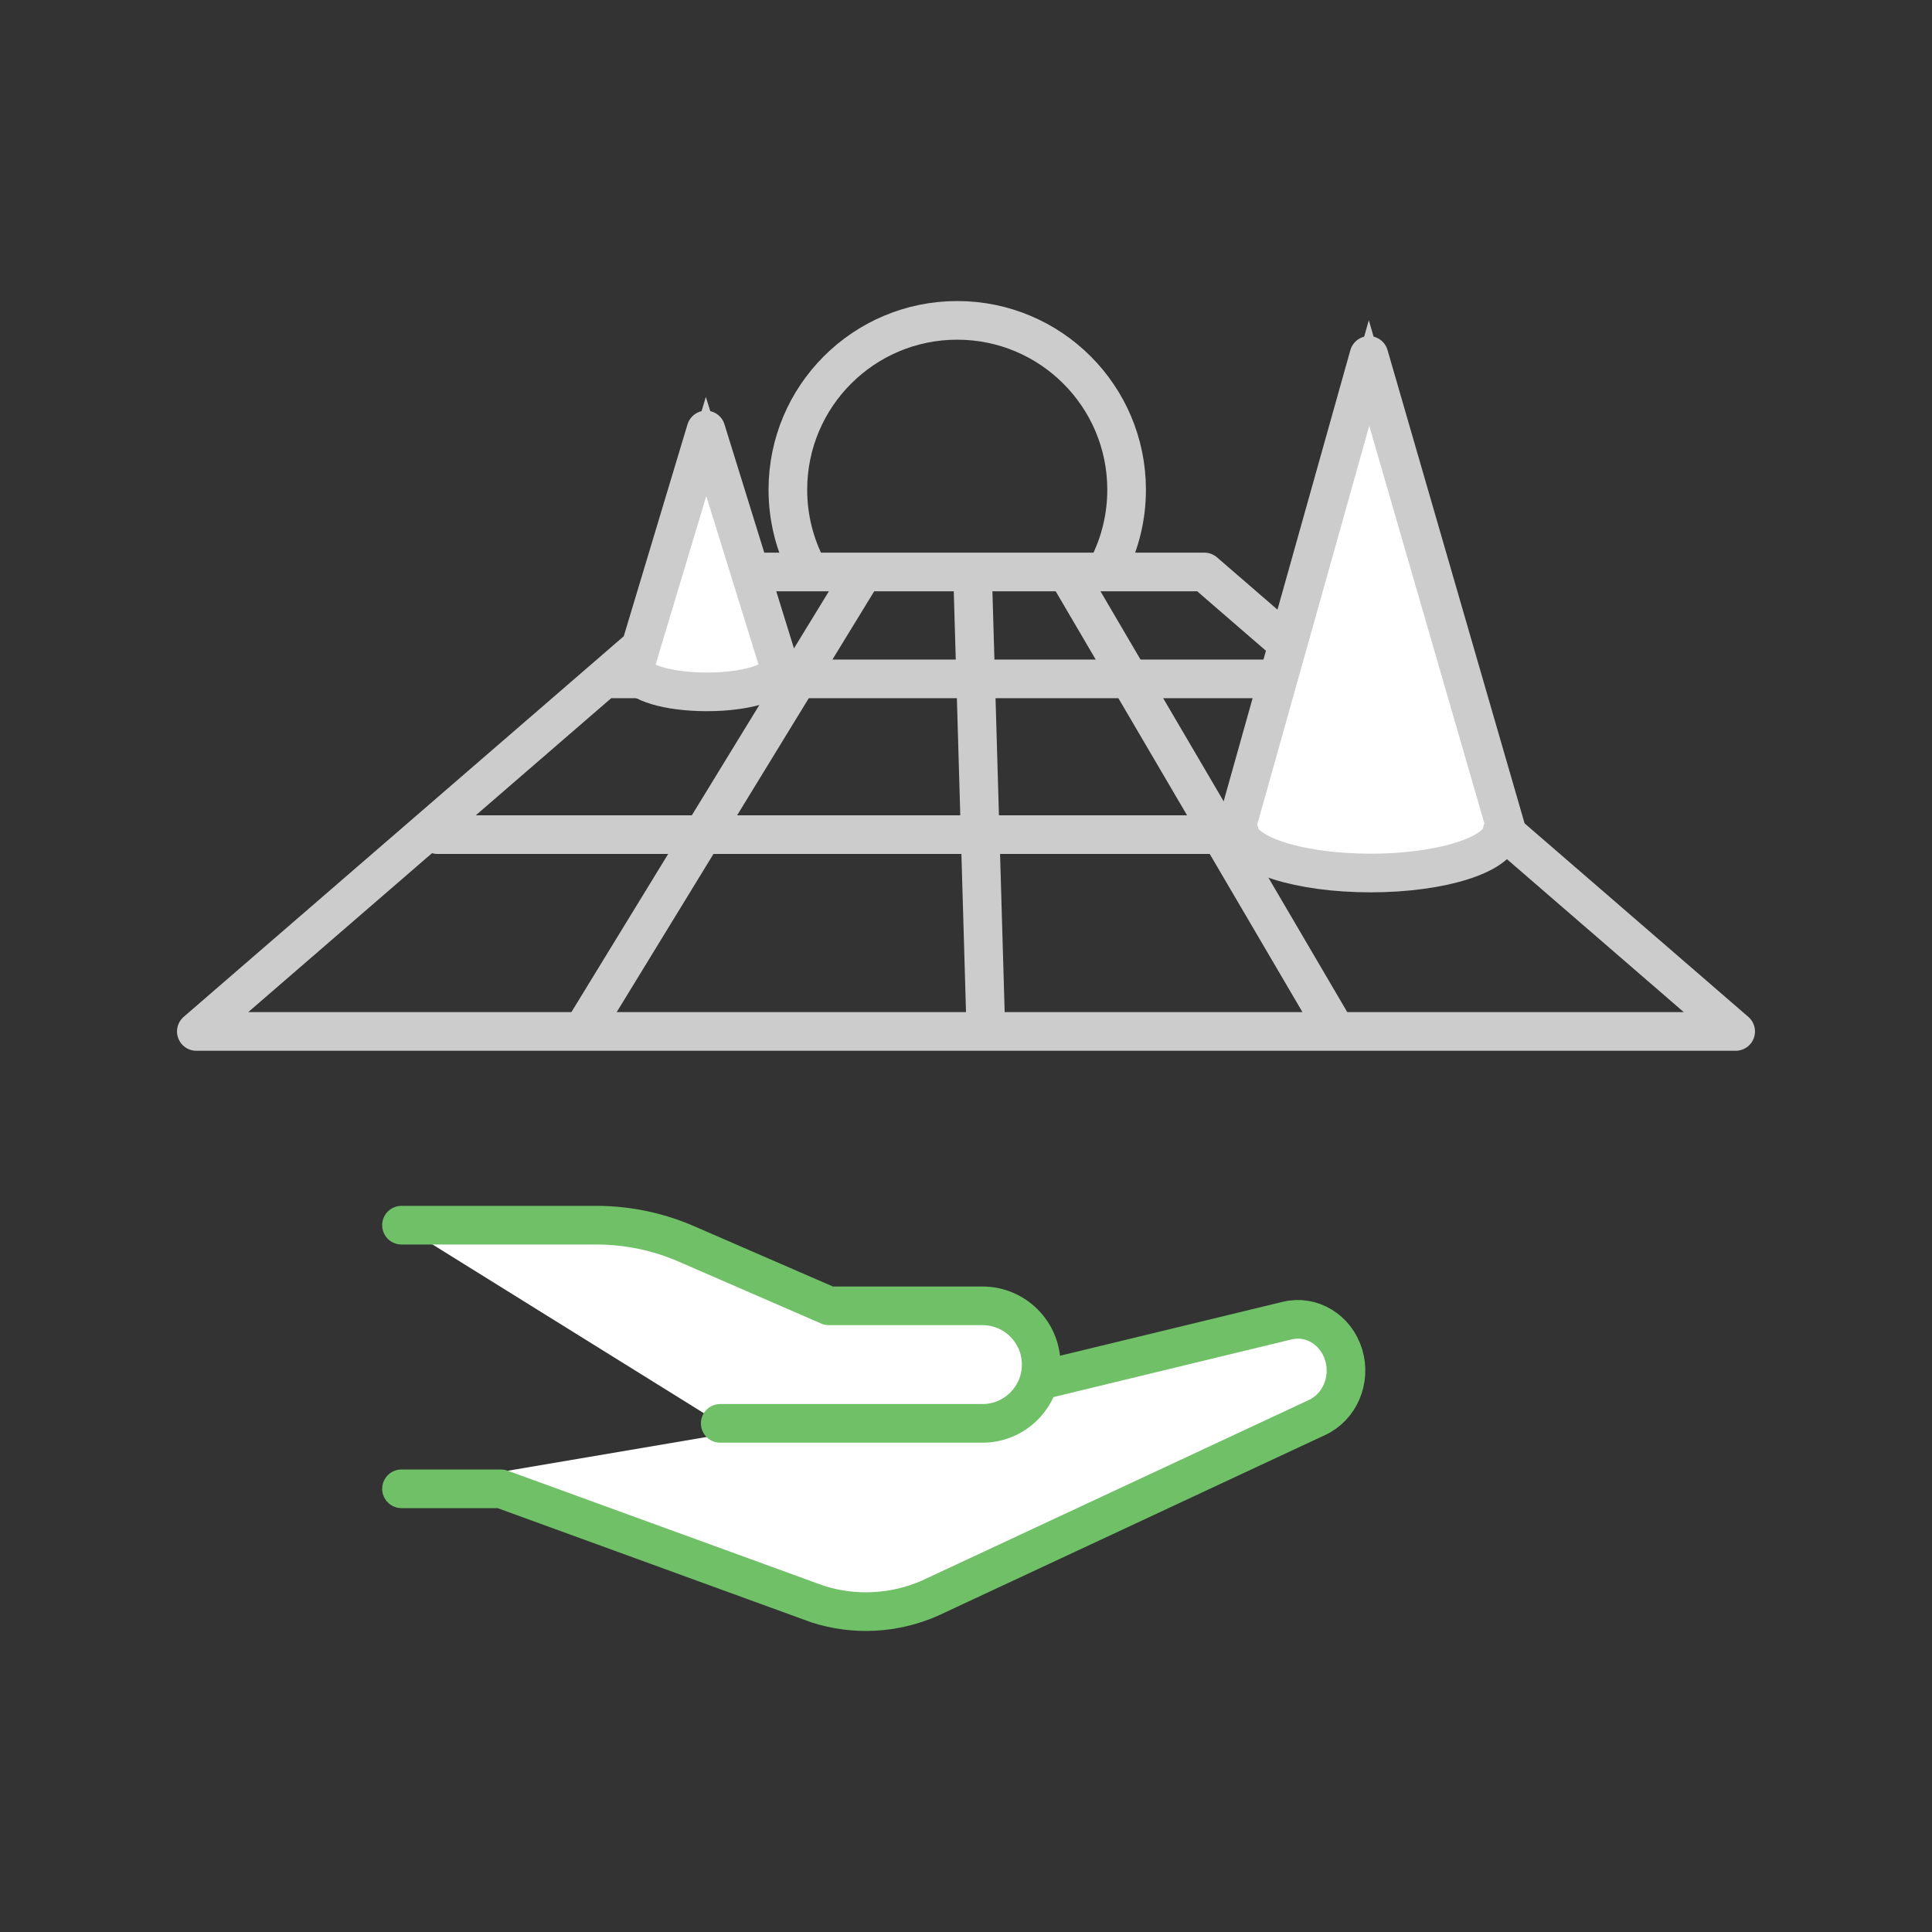 <?xml version="1.0" encoding="utf-8"?>
<!-- Generator: Adobe Illustrator 16.0.0, SVG Export Plug-In . SVG Version: 6.00 Build 0)  -->
<!DOCTYPE svg PUBLIC "-//W3C//DTD SVG 1.1//EN" "http://www.w3.org/Graphics/SVG/1.1/DTD/svg11.dtd">
<svg version="1.1" id="Layer_1" xmlns="http://www.w3.org/2000/svg" xmlns:xlink="http://www.w3.org/1999/xlink" x="0px" y="0px"
	 width="100px" height="100px" viewBox="0 0 100 100" enable-background="new 0 0 100 100" xml:space="preserve">
<rect x="0" y="0" width="100" height="100" fill="#333333" stroke="none"/>
<g id="Page-1_1_">
	<polygon id="Stroke-2_1_" fill="none" stroke="#CCCCCC" stroke-width="2" stroke-linecap="round" stroke-linejoin="round" points="
		89.838,53.388 10.162,53.388 37.661,29.605 62.338,29.605 	"/>
	<path id="Stroke-4_1_" fill="none" stroke="#CCCCCC" stroke-width="2" stroke-linecap="round" stroke-linejoin="round" d="
		M30.26,53.184l14.35-23.452"/>
	<path id="Stroke-5_1_" fill="none" stroke="#CCCCCC" stroke-width="2" stroke-linecap="round" stroke-linejoin="round" d="
		M69.023,53.151L55.346,29.828"/>
	<path id="Stroke-6_1_" fill="none" stroke="#CCCCCC" stroke-width="2" stroke-linecap="round" stroke-linejoin="round" d="
		M51.023,53.151l-0.678-23.323"/>
	<path id="Stroke-7_1_" fill="none" stroke="#CCCCCC" stroke-width="2" stroke-linecap="round" stroke-linejoin="round" d="
		M31.749,35.139h36.265"/>
	<path id="Stroke-8_1_" fill="none" stroke="#CCCCCC" stroke-width="2" stroke-linecap="round" stroke-linejoin="round" d="
		M22.647,43.201h54.662"/>
	<g id="Group-27" transform="translate(11, 0.835)">
		<path id="Stroke-9_1_" fill="none" stroke="#CCCCCC" stroke-width="2" stroke-linecap="round" stroke-linejoin="round" d="
			M30.797,28.616c-0.649-1.224-1.017-2.62-1.017-4.103c0-4.841,3.924-8.766,8.766-8.766c4.841,0,8.767,3.925,8.767,8.766
			c0,1.415-0.336,2.751-0.93,3.934"/>
		<path id="Fill-11_1_" fill="#FFFFFF" stroke="#CCCCCC" stroke-miterlimit="10" d="M66.994,42.205L59.857,17.56l-6.922,24.645
			h0.207c0.133,1.193,3.121,2.147,6.801,2.147c3.678,0,6.666-0.954,6.799-2.147H66.994z"/>
		<path id="Stroke-13_1_" fill="none" stroke="#CCCCCC" stroke-width="2" stroke-linecap="round" stroke-linejoin="round" d="
			M66.994,42.205L59.857,17.56l-6.922,24.645h0.207c0.133,1.193,3.121,2.147,6.801,2.147c3.678,0,6.666-0.954,6.799-2.147H66.994z"
			/>
		<path id="Fill-15_1_" fill="#FFFFFF" stroke="#CCCCCC" stroke-miterlimit="10" d="M29.41,33.89l-3.868-12.47l-3.751,12.47h0.111
			c0.073,0.604,1.693,1.086,3.686,1.086s3.614-0.482,3.686-1.086H29.41z"/>
		<path id="Stroke-17_1_" fill="none" stroke="#CCCCCC" stroke-width="2" stroke-linecap="round" stroke-linejoin="round" d="
			M29.41,33.89l-3.868-12.47l-3.751,12.47h0.111c0.073,0.604,1.693,1.086,3.686,1.086s3.614-0.482,3.686-1.086H29.41z"/>
		<g id="Group-26" transform="translate(0, 46)">
			<path id="Fill-19_1_" fill="#FFFFFF" d="M42.893,24.602l12.719-3.08c1.26-0.311,2.535,0.456,2.934,1.764
				c0.396,1.299-0.199,2.703-1.377,3.248l-20.047,9.357c-1.841,0.803-3.887,0.911-5.794,0.304l-16.398-5.97H9.781"/>
			<path id="Stroke-21_1_" fill="none" stroke="#6FC067" stroke-width="2" stroke-linecap="round" stroke-linejoin="round" d="
				M42.893,24.602l12.719-3.08c1.26-0.311,2.535,0.456,2.934,1.764c0.396,1.299-0.199,2.703-1.377,3.248l-20.047,9.357
				c-1.841,0.803-3.887,0.911-5.794,0.304l-16.398-5.97H9.781"/>
			<path id="Fill-23" fill="#FFFFFF" d="M9.78,16.58h10.083c1.607,0,3.197,0.33,4.671,0.972l7.369,3.202h7.947
				c1.681,0,3.042,1.361,3.042,3.042c0,1.68-1.361,3.042-3.042,3.042H26.278"/>
			<path id="Stroke-25" fill="none" stroke="#6FC067" stroke-width="2" stroke-linecap="round" stroke-linejoin="round" d="
				M9.78,16.58h10.083c1.607,0,3.197,0.33,4.671,0.972l7.369,3.202h7.947c1.681,0,3.042,1.361,3.042,3.042
				c0,1.68-1.361,3.042-3.042,3.042H26.278"/>
		</g>
	</g>
</g>
</svg>
